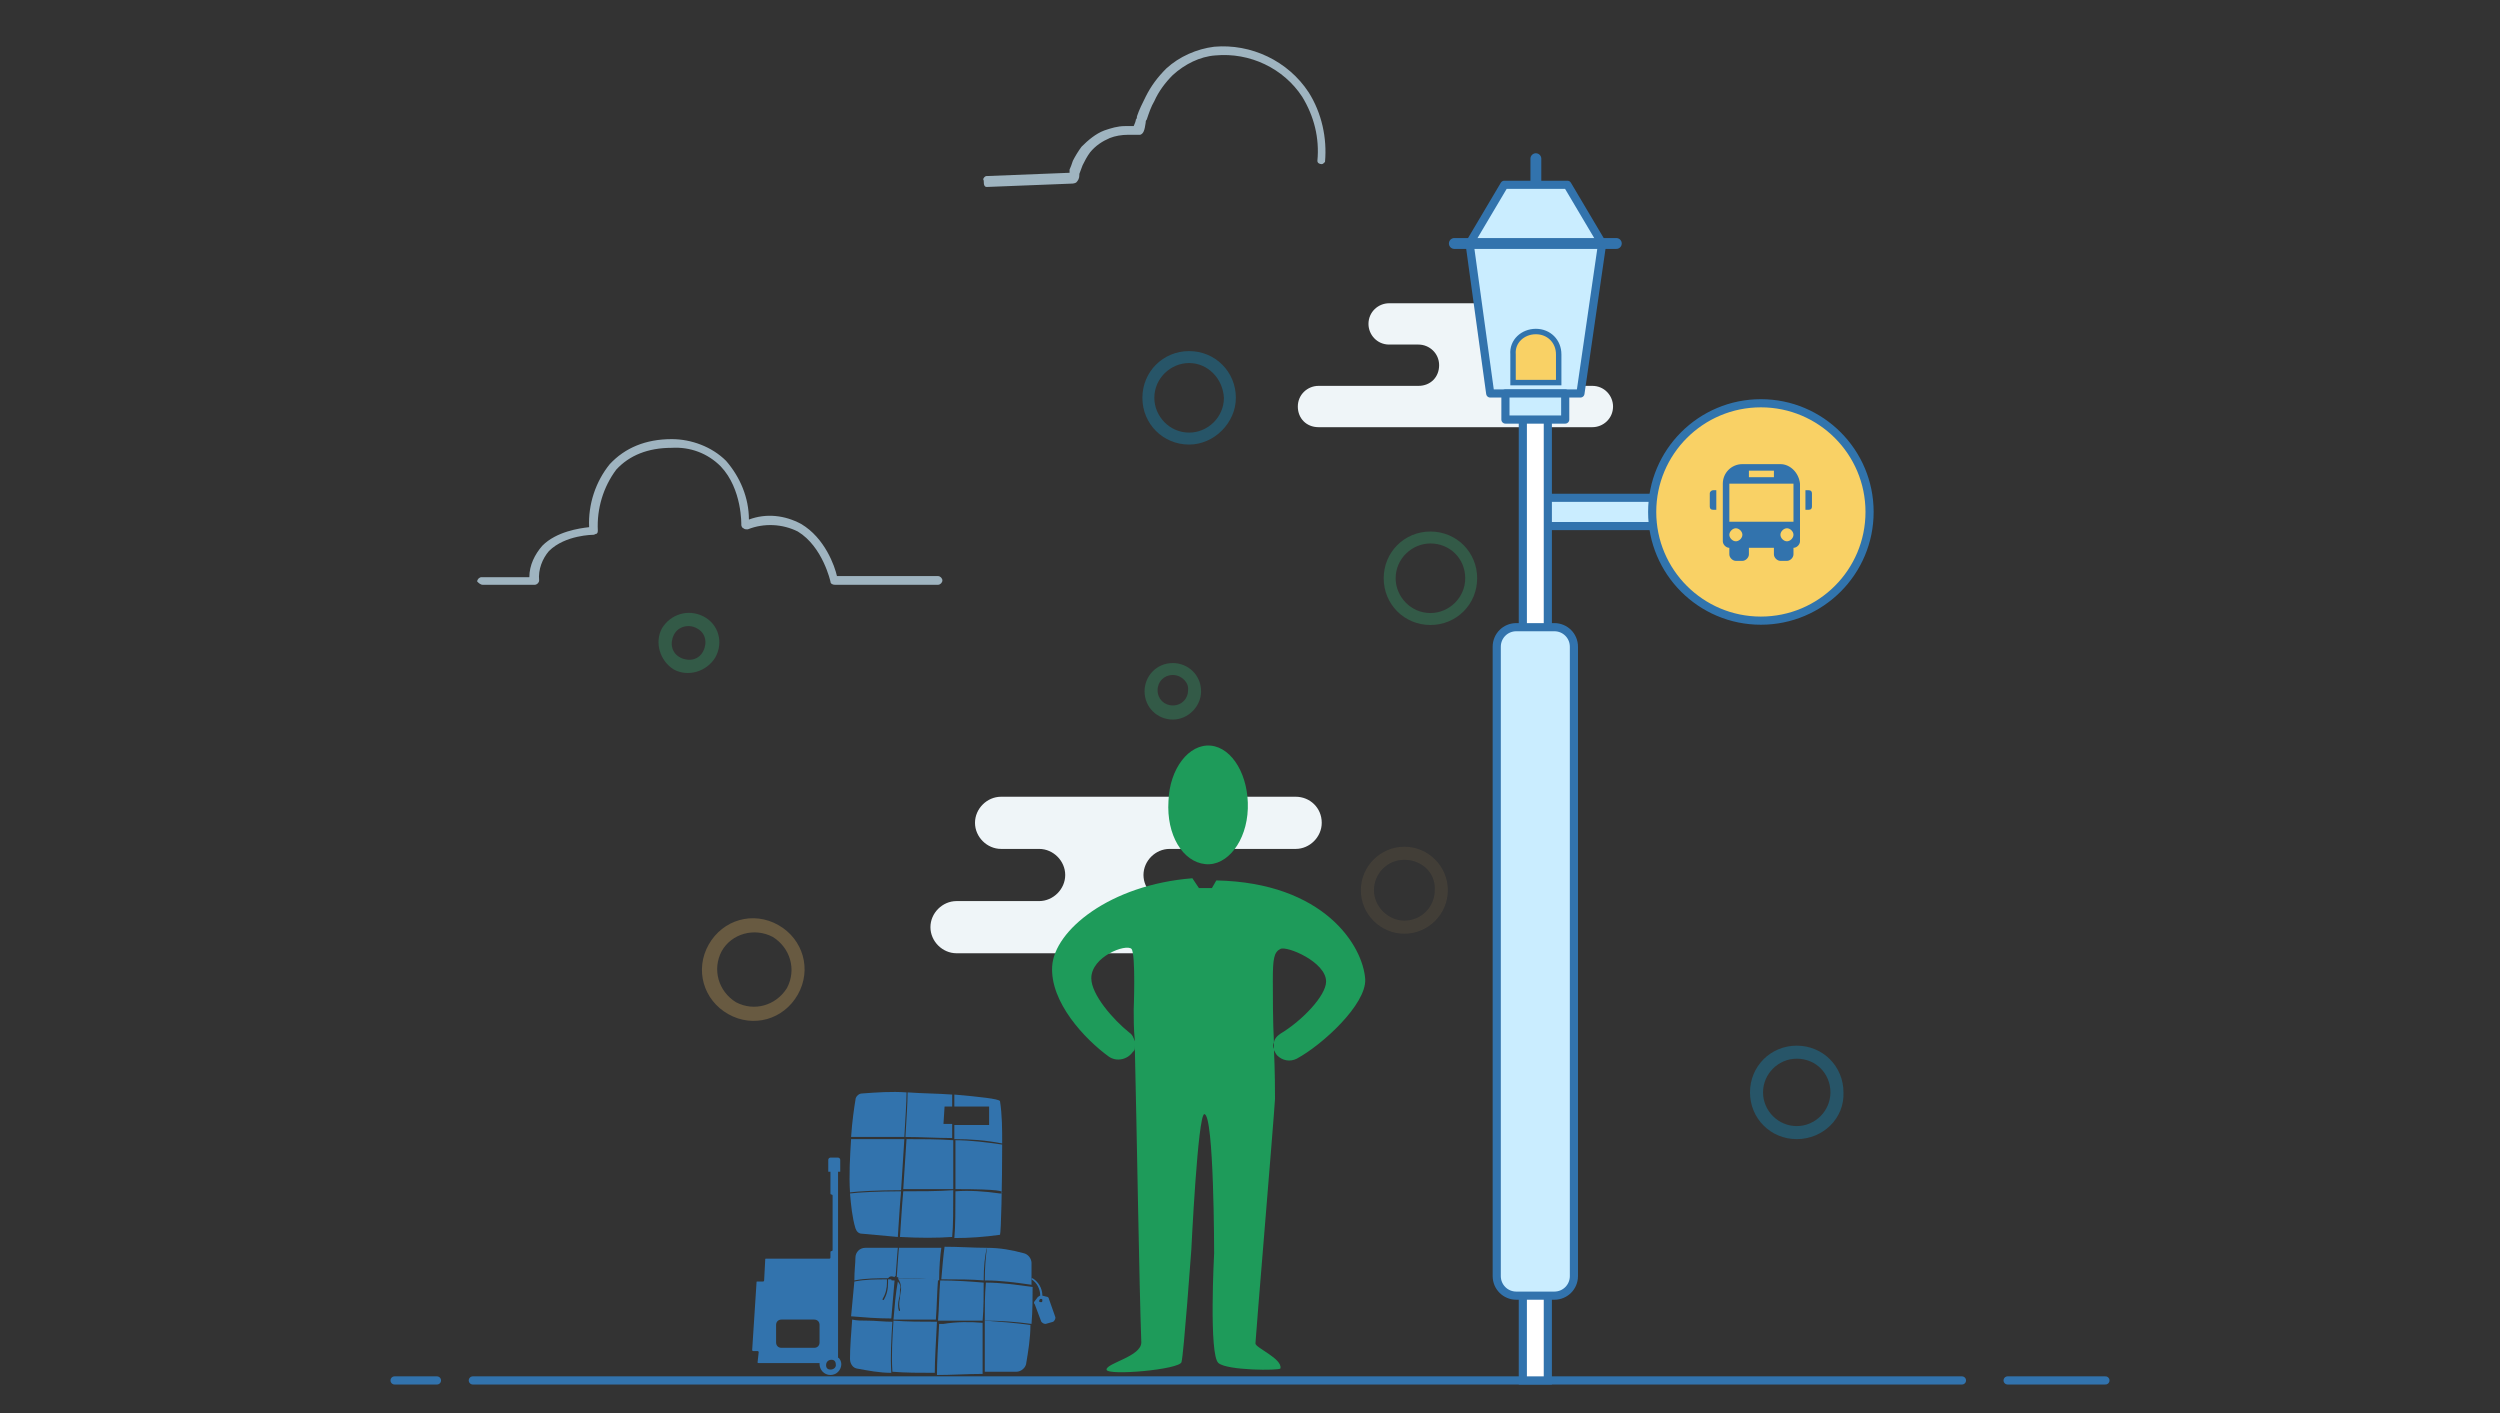 <?xml version="1.0" encoding="utf-8"?>
<!-- Generator: Adobe Illustrator 20.1.0, SVG Export Plug-In . SVG Version: 6.00 Build 0)  -->
<svg version="1.1" id="Layer_1" xmlns="http://www.w3.org/2000/svg" xmlns:xlink="http://www.w3.org/1999/xlink" x="0px" y="0px"
	 viewBox="0 0 230 130" style="enable-background:new 0 0 230 130;" xml:space="preserve">
<rect x="0" y="0" width="230" height="130" fill="#333333" stroke="none"/>
<style type="text/css">
	.st0{fill:none;stroke:#3273AD;stroke-width:0.75;stroke-linecap:round;stroke-linejoin:round;stroke-miterlimit:10;}
	.st1{fill:#3273AD;}
	.st2{fill:#EFF5F8;}
	.st3{opacity:0.7;}
	.st4{fill:#CDEBFC;}
	.st5{opacity:0.3;}
	.st6{fill:#E3B462;}
	.st7{fill:#0AA5E3;}
	.st8{fill:#32B475;}
	.st9{fill:#1E9B5A;}
	.st10{fill:#CAEDFF;stroke:#3273AD;stroke-width:0.75;stroke-linecap:round;stroke-linejoin:round;}
	.st11{fill:#F9D165;stroke:#3174AD;stroke-width:0.75;stroke-miterlimit:10;}
	.st12{fill:#FFFFFF;stroke:#3273AD;stroke-width:0.75;stroke-miterlimit:10;}
	.st13{fill:none;stroke:#3273AD;stroke-linecap:round;stroke-linejoin:round;}
	.st14{fill:#F9D165;stroke:#3174AD;stroke-width:0.5;stroke-miterlimit:10;}
</style>
<title>batch-closed</title>
<g>
	<line class="st0" x1="43.5" y1="127" x2="180.5" y2="127"/>
	<g>
		<path class="st1" d="M94.8,121.9L94.8,121.9c0,1.2-0.2,2.4-0.4,3.6c-0.1,0.4-0.5,0.7-0.9,0.7c-0.9,0-1.9,0-2.9,0c0-0.2,0-1,0-2.1
			c0-0.7,0-1.6,0-2.6C92,121.6,93.4,121.7,94.8,121.9z"/>
		<path class="st1" d="M90.4,121.7c0,0.9,0,1.8,0,2.6c0,1.1,0,1.8,0,2.1l0,0c-1.4,0-2.8,0.1-4.2,0.1c0-1.1,0.1-2.9,0.2-4.7h0.4
			C88,121.6,89.3,121.6,90.4,121.7z"/>
		<path class="st1" d="M86.2,121.6c-0.1,1.9-0.2,3.6-0.2,4.7l0,0c-1.4,0-2.7,0-3.9-0.1l0,0c-0.1-1.6,0-3.1,0.1-4.7
			C83.5,121.6,84.8,121.6,86.2,121.6z"/>
		<path class="st1" d="M82.1,121.6c-0.1,1.6-0.2,3.2-0.1,4.7c-1.1,0-2.1-0.2-3.2-0.4c-0.4-0.1-0.6-0.5-0.6-0.9c0-1,0.1-2.3,0.2-3.6
			c0.4,0.1,0.9,0.1,1.5,0.1C80.5,121.5,81.3,121.6,82.1,121.6z"/>
		<g>
			<path class="st2" d="M119.2,73.3H92.1c-1.3,0-2.4,1.1-2.4,2.4s1.1,2.4,2.4,2.4c0,0,0,0,0,0h3.5c1.3,0,2.4,1.1,2.4,2.4
				c0,1.3-1.1,2.4-2.4,2.4H88c-1.3,0-2.4,1.1-2.4,2.4c0,1.3,1.1,2.4,2.4,2.4c0,0,0,0,0,0H115c1.3,0,2.4-1.1,2.4-2.4
				c0-1.3-1.1-2.4-2.4-2.4h-7.4c-1.3,0-2.4-1.1-2.4-2.4c0-1.3,1.1-2.4,2.4-2.4h11.6c1.3,0,2.4-1.1,2.4-2.4
				C121.6,74.3,120.5,73.3,119.2,73.3C119.2,73.3,119.2,73.3,119.2,73.3z"/>
			<path class="st2" d="M121.3,39.3h25.2c1,0,1.9-0.8,1.9-1.9c0-1-0.8-1.9-1.9-1.9H140c-1,0-1.9-0.8-1.9-1.9c0-1,0.8-1.9,1.9-1.9
				c0,0,0,0,0,0h4.1c1,0.1,1.9-0.7,2-1.8c0.1-1-0.7-1.9-1.8-2c-0.1,0-0.2,0-0.2,0h-16.3c-1,0-1.9,0.8-1.9,1.9c0,1,0.8,1.9,1.9,1.9
				c0,0,0,0,0,0h2.7c1,0,1.9,0.8,1.9,1.9s-0.8,1.9-1.9,1.9c0,0,0,0,0,0h-9.2c-1,0-1.9,0.8-1.9,1.9C119.4,38.5,120.2,39.3,121.3,39.3
				C121.3,39.3,121.3,39.3,121.3,39.3L121.3,39.3z"/>
			<g class="st3">
				<path class="st4" d="M90.8,17.2L90.8,17.2l7.6-0.3c0.2,0,0.4,0,0.6-0.1c0.2-0.2,0.3-0.4,0.3-0.7c0,0,0-0.1,0-0.1
					c0.1-0.3,0.2-0.5,0.3-0.8c0.2-0.4,0.4-0.8,0.7-1.2c0.5-0.6,1.1-1,1.8-1.3c0.5-0.2,1.1-0.3,1.7-0.3c0.2,0,0.4,0,0.6,0
					c0.2,0,0.3,0,0.5,0c0.3-0.1,0.4-0.4,0.5-1.1c0-0.1,0-0.2,0.1-0.3c0.2-0.6,0.4-1.2,0.7-1.7c0.4-0.9,1-1.7,1.7-2.4
					c1.1-1,2.5-1.7,3.9-1.8c3.2-0.3,6.3,1.2,8,3.8c1.1,1.8,1.6,3.8,1.4,5.9c0,0.2,0.2,0.3,0.4,0.3c0.1,0,0.2-0.1,0.3-0.2
					c0.2-2.2-0.3-4.5-1.5-6.4c-1.9-2.9-5.3-4.5-8.7-4.2c-1.6,0.2-3.2,0.9-4.4,2c-0.8,0.8-1.4,1.6-1.9,2.6c-0.3,0.6-0.6,1.2-0.8,1.8
					c0,0.1,0,0.2-0.1,0.3c0,0.1-0.1,0.4-0.2,0.6h-0.1c-0.2,0-0.5,0-0.7,0c-0.7,0-1.3,0.2-1.9,0.4c-0.8,0.3-1.5,0.9-2.1,1.5
					c-0.3,0.4-0.6,0.9-0.8,1.3c-0.1,0.3-0.2,0.6-0.3,0.8c0,0,0,0.1,0,0.2v0.1h-0.1l-7.6,0.3c-0.2,0.1-0.3,0.3-0.2,0.4
					C90.5,17.1,90.6,17.2,90.8,17.2L90.8,17.2z"/>
			</g>
			<g class="st5">
				<g class="st5">
					<path class="st6" d="M129.2,85.9c-2.2,0-4-1.8-4-4c0-2.2,1.8-4,4-4c2.2,0,4,1.8,4,4v0C133.2,84.1,131.4,85.9,129.2,85.9z
						 M129.2,79.1c-1.6,0-2.8,1.3-2.8,2.8s1.3,2.8,2.8,2.8c1.6,0,2.8-1.3,2.8-2.8C132.1,80.3,130.8,79.1,129.2,79.1L129.2,79.1z"/>
				</g>
				<path class="st7" d="M109.4,40.9c-2.4,0-4.3-1.9-4.3-4.3s1.9-4.3,4.3-4.3s4.3,1.9,4.3,4.3C113.7,38.9,111.7,40.9,109.4,40.9
					L109.4,40.9z M109.4,33.4c-1.7,0-3.2,1.4-3.2,3.2c0,1.7,1.4,3.2,3.2,3.2c1.7,0,3.2-1.4,3.2-3.2c0,0,0,0,0,0
					C112.5,34.8,111.1,33.4,109.4,33.4z"/>
				<path class="st8" d="M131.6,57.5c-2.4,0-4.3-1.9-4.3-4.3c0-2.4,1.9-4.3,4.3-4.3c2.4,0,4.3,1.9,4.3,4.3c0,0,0,0,0,0
					C135.9,55.6,134,57.5,131.6,57.5z M131.6,50c-1.7,0-3.2,1.4-3.2,3.2c0,1.7,1.4,3.2,3.2,3.2c1.7,0,3.2-1.4,3.2-3.2
					C134.8,51.4,133.4,50,131.6,50L131.6,50z"/>
				<path class="st8" d="M107.9,66.2c-1.4,0-2.6-1.1-2.6-2.6c0-1.4,1.1-2.6,2.6-2.6c1.4,0,2.6,1.1,2.6,2.6c0,0,0,0,0,0
					C110.5,65,109.3,66.2,107.9,66.2z M107.9,62.1c-0.8,0-1.4,0.6-1.4,1.4c0,0.8,0.6,1.4,1.4,1.4c0.8,0,1.4-0.6,1.4-1.4
					C109.4,62.8,108.7,62.1,107.9,62.1C107.9,62.1,107.9,62.1,107.9,62.1z"/>
			</g>
			<g class="st3">
				<path class="st4" d="M44.4,53.8h4.8c0.2,0,0.4-0.2,0.4-0.4c0,0,0,0,0,0c-0.1-1,0.3-2,0.9-2.7c1.5-1.5,4.1-1.5,4.1-1.5
					c0.1,0,0.2-0.1,0.3-0.1c0.1-0.1,0.1-0.2,0.1-0.3c-0.1-2,0.5-4,1.7-5.6c1.2-1.3,2.9-2,5.1-2c1.7-0.1,3.3,0.5,4.5,1.7
					c2,2.1,1.9,5.4,1.9,5.4c0,0.1,0.1,0.3,0.2,0.3c0.1,0.1,0.2,0.1,0.4,0.1c1.5-0.6,3.2-0.5,4.6,0.2c2.3,1.4,3,4.6,3,4.6
					c0,0.2,0.2,0.3,0.4,0.3h9.5c0.2,0,0.4-0.2,0.4-0.4c0-0.2-0.2-0.4-0.4-0.4H77c-0.2-0.9-1.1-3.5-3.3-4.8c-1.5-0.8-3.2-1-4.8-0.4
					c0-2-0.8-3.9-2.1-5.4c-1.3-1.3-3.2-2-5-2c-2.4,0-4.3,0.8-5.7,2.3c-1.3,1.6-2,3.7-1.9,5.8c-0.9,0.1-3,0.4-4.3,1.7
					c-0.7,0.8-1.2,1.8-1.2,2.9h-4.4c-0.2,0-0.4,0.2-0.4,0.4C44,53.6,44.2,53.8,44.4,53.8L44.4,53.8L44.4,53.8z"/>
			</g>
			<g class="st5">
				<path class="st8" d="M65.8,60.5c-0.8,1.3-2.5,1.8-3.8,1.1c-1.3-0.8-1.8-2.5-1.1-3.8c0.8-1.3,2.4-1.8,3.8-1.1
					C66.1,57.4,66.6,59.1,65.8,60.5C65.8,60.5,65.8,60.5,65.8,60.5z M62,58.4c-0.4,0.8-0.2,1.7,0.6,2.1c0.8,0.4,1.7,0.2,2.1-0.6
					c0.4-0.8,0.2-1.7-0.6-2.1c0,0,0,0,0,0C63.4,57.4,62.4,57.6,62,58.4L62,58.4z"/>
			</g>
			<g class="st5">
				<path class="st6" d="M73.4,91.5c-1.3,2.3-4.1,3.1-6.4,1.8c-2.3-1.3-3.1-4.1-1.8-6.4c1.3-2.3,4.1-3.1,6.4-1.8c0,0,0,0,0,0
					C73.9,86.4,74.7,89.2,73.4,91.5z M66.4,87.5c-0.9,1.7-0.3,3.7,1.3,4.7c1.7,0.9,3.7,0.3,4.7-1.3c0.9-1.7,0.3-3.7-1.3-4.7
					c0,0,0,0,0,0C69.4,85.3,67.3,85.9,66.4,87.5z"/>
			</g>
			<g class="st5">
				<path class="st7" d="M165.3,104.8c-2.4,0-4.3-1.9-4.3-4.3s1.9-4.3,4.3-4.3s4.3,1.9,4.3,4.3C169.7,102.9,167.7,104.8,165.3,104.8
					z M165.3,97.4c-1.7,0-3.1,1.4-3.1,3.1c0,1.7,1.4,3.1,3.1,3.1c1.7,0,3.1-1.4,3.1-3.1C168.4,98.8,167.1,97.4,165.3,97.4
					L165.3,97.4L165.3,97.4z"/>
			</g>
			<path class="st9" d="M96.2,84.8v0.5C96.2,85.2,96.2,85,96.2,84.8z"/>
			<path class="st9" d="M96.2,84.8v0.5C96.2,85.2,96.2,85,96.2,84.8z"/>
			<path class="st9" d="M109.6,85.7L109.6,85.7z"/>
			<path class="st1" d="M92.2,105.3c-1.4-0.2-2.9-0.4-4.3-0.4c0,1.4,0,3,0,4.5c4.2,0,4.3,0.2,4.3,0.3c0,0,0,0.1-0.1,0.1c0,0,0,0,0,0
				l0,0c0,0-0.1,0-0.1,0c-1.4-0.2-2.8-0.3-4.1-0.2c0,1.7,0,3.2-0.1,4.3c1.4,0,2.8-0.1,4.2-0.3C92.1,113.4,92.2,108.9,92.2,105.3
				L92.2,105.3L92.2,105.3z"/>
			<path class="st1" d="M69.2,124.2c0,0.1,0.1,0.1,0.1,0.1h0.4c0.1,0,0.1,0.1,0.1,0.1c0,0,0,0,0,0l-0.1,0.9c0,0.1,0,0.1,0.1,0.1
				c0,0,0,0,0,0h5.6c0,0,0,0,0,0.1c0,0.5,0.4,1,1,1c0,0,0,0,0,0c0.6,0,1-0.5,1-1c0-0.2-0.1-0.5-0.3-0.6v-17.1h0.2v-1.1
				c0-0.1-0.1-0.2-0.2-0.2h0h-0.7c-0.1,0-0.2,0.1-0.2,0.2l0,0v1.1h0.2v2c0,0.1,0.1,0.1,0.1,0.1c0.1,0,0.1,0.1,0.1,0.1v5
				c0,0.1-0.1,0.1-0.1,0.1c-0.1,0-0.1,0.1-0.1,0.1v0.5c0,0.1-0.1,0.1-0.1,0.1h-5.8c-0.1,0-0.1,0-0.1,0.1l-0.1,1.9
				c0,0.1-0.1,0.1-0.1,0.1h-0.5c-0.1,0-0.1,0-0.1,0.1c0,0,0,0,0,0L69.2,124.2z M76,125.6C76,125.6,76,125.6,76,125.6
				c0-0.3,0.2-0.5,0.5-0.5s0.4,0.2,0.4,0.5c0,0.2-0.2,0.4-0.5,0.4C76.2,126,76,125.9,76,125.6z M71.4,121.9c0-0.3,0.2-0.5,0.5-0.5h3
				c0.3,0,0.5,0.2,0.5,0.5v1.6c0,0.3-0.2,0.5-0.5,0.5h-3c-0.3,0-0.5-0.2-0.5-0.5V121.9z"/>
			<path class="st1" d="M82.7,117.6C82.7,117.6,82.7,117.5,82.7,117.6c-0.1-0.1-0.1-0.1-0.1-0.1l-0.1,0c0.1-1.6,0.2-2.7,0.2-2.7l0,0
				c1.2,0,2.5,0,3.9,0c-0.1,0.7-0.2,1.8-0.2,3C85.2,117.6,83.9,117.6,82.7,117.6z"/>
			<path class="st1" d="M82.4,117.4c0,0-0.1,0-0.1,0.1c-0.2-0.1-0.4-0.1-0.5,0c0,0-0.1,0.1-0.1,0.1c-1,0-2.1,0-3.1,0.2
				c0-0.9,0.1-1.6,0.1-2.1c0-0.5,0.4-0.9,0.9-0.9l3,0C82.6,114.8,82.5,115.9,82.4,117.4L82.4,117.4z"/>
			<path class="st1" d="M94.9,117.6C94.9,117.7,94.9,117.7,94.9,117.6c0,0.3,0,0.4,0,0.6c-1.4-0.2-2.8-0.4-4.3-0.4
				c0-1.2,0.1-2.3,0.2-3l0,0c1.2,0,2.3,0.2,3.4,0.5c0.4,0.1,0.7,0.5,0.7,0.9C94.9,116.5,94.9,117,94.9,117.6
				C94.9,117.6,94.9,117.6,94.9,117.6z"/>
			<path class="st1" d="M90.5,117.8c-1.1-0.1-2.4-0.1-3.6-0.1h-0.3c0.1-1.2,0.2-2.3,0.3-3c1.3,0,2.7,0.1,3.9,0.1
				C90.6,115.5,90.5,116.6,90.5,117.8z"/>
			<path class="st1" d="M78.6,117.9c1-0.2,2-0.2,3-0.2c0,0.1,0,0.2,0,0.3c0,0.5-0.1,1-0.4,1.5c0,0,0,0.1,0,0.1h0c0,0,0,0,0.1,0
				c0.3-0.5,0.4-1,0.4-1.6c0-0.1,0-0.2,0-0.3h0.3l0,0c0,0.1,0,0.1,0.2,0.1h0.1c-0.1,1.1-0.2,2.3-0.3,3.5c-1.3,0-2.5-0.1-3.7-0.2
				C78.4,120,78.5,118.9,78.6,117.9L78.6,117.9L78.6,117.9z"/>
			<path class="st1" d="M90.6,121.5c0-1.2,0-2.4,0.1-3.5c1.4,0,2.8,0.2,4.3,0.4l0,0c0,1,0,2.2-0.1,3.4
				C93.4,121.6,92,121.5,90.6,121.5z"/>
			<path class="st1" d="M82.6,117.9c0.2,0.2,0.3,0.5,0.2,0.7c0,0.3,0,0.6-0.1,0.9c-0.1,0.4-0.1,0.8,0,1.1c0,0,0,0,0.1,0h0
				c0,0,0-0.1,0-0.1c-0.1-0.3-0.1-0.7,0-1.1c0-0.3,0.1-0.6,0.1-0.9c0-0.3-0.1-0.6-0.3-0.9l0,0c1.1,0,2.4,0,3.7,0.1
				c-0.1,1.2-0.1,2.4-0.2,3.7c-1.3,0-2.7,0-3.9,0C82.3,120.2,82.4,119,82.6,117.9L82.6,117.9L82.6,117.9z"/>
			<path class="st1" d="M90.5,118c0,1.1,0,2.4-0.1,3.5l-3.7,0h-0.4c0.1-1.2,0.1-2.5,0.2-3.7C87.9,117.8,89.3,117.9,90.5,118z"/>
			<path class="st1" d="M95.7,119.2c-0.1,0-0.1,0.1-0.2,0.1l-0.3,0.4c-0.1,0.1-0.1,0.2,0,0.3l0.6,1.6c0.1,0.1,0.2,0.2,0.4,0.2
				l0.7-0.2c0.1-0.1,0.2-0.2,0.2-0.4l-0.6-1.7c0-0.1-0.1-0.2-0.2-0.2l-0.4-0.1c0-0.7-0.4-1.3-0.9-1.6c0,0,0,0-0.1,0c0,0,0,0.1,0,0.1
				l0,0C95.4,118,95.7,118.6,95.7,119.2z M95.7,119.5C95.7,119.5,95.8,119.5,95.7,119.5L95.7,119.5c0.1,0,0.1,0,0.1,0l0,0
				c0,0,0.1,0,0.1,0.1c0,0.1,0,0.2-0.1,0.2c-0.1,0-0.2,0-0.2-0.1C95.6,119.6,95.7,119.5,95.7,119.5L95.7,119.5z"/>
			<path class="st1" d="M83.1,109.6l-0.1,1.2c-0.1,1.6-0.2,2.8-0.2,3l0,0c1.8,0.1,3.4,0.1,4.8,0c0.1-1,0.1-2.6,0.1-4.3
				C86.3,109.6,84.6,109.6,83.1,109.6z"/>
			<path class="st1" d="M82.9,109.6c-2.1,0-4,0.1-4.7,0.2c0.1,1.1,0.2,2.2,0.5,3.2c0.1,0.3,0.3,0.5,0.6,0.5c1.1,0.1,2.3,0.2,3.3,0.3
				c0-0.2,0.1-1.4,0.2-3L82.9,109.6z"/>
			<path class="st1" d="M83.4,104.8c-0.1,1.5-0.2,3.2-0.3,4.6h2.7h1.9c0-1.5,0-3.1,0-4.5C86.3,104.8,84.8,104.8,83.4,104.8z"/>
			<path class="st1" d="M92.2,105.2c0-1.3,0-2.6-0.2-3.9c-0.1-0.2-1.9-0.4-4.2-0.6c0,0.2,0,0.6,0,1.1H91v1.7h-3.2c0,0.4,0,0.8,0,1.3
				C89.3,104.8,90.7,104.9,92.2,105.2z"/>
			<path class="st1" d="M83.2,104.6c0.1-1.7,0.2-3.2,0.2-4.1c-1.4-0.1-2.7,0-4.1,0.1c-0.3,0-0.6,0.3-0.6,0.6
				c-0.1,0.6-0.3,1.9-0.4,3.4C78.5,104.6,80.6,104.6,83.2,104.6z"/>
			<path class="st1" d="M86.9,101.8h0.7c0-0.5,0-0.9,0-1.1l0,0c-1.3-0.1-2.7-0.1-4.1-0.2c0,0.9-0.1,2.4-0.2,4.1
				c1.4,0,2.9,0.1,4.3,0.1c0-0.4,0-0.9,0-1.3h-0.8L86.9,101.8z"/>
			<path class="st1" d="M83.2,104.8c-2.7,0-4.8,0-4.9,0l0,0c-0.1,1.6-0.2,3.3-0.1,4.9c0.7-0.1,2.6-0.2,4.7-0.2
				C83,108,83.1,106.3,83.2,104.8z"/>
			<path class="st9" d="M110.9,79.5c2,0.2,3.8-2.1,3.9-5.1c0.1-3-1.4-5.6-3.4-5.8c-2-0.2-3.8,2.1-3.9,5.1
				C107.3,76.8,108.8,79.3,110.9,79.5z"/>
			<path class="st9" d="M111.9,81l-0.4,0.7h-1.2l-0.6-0.9c-7.6,0.6-12.7,4.8-12.9,8.1c-0.2,3.3,3,6.7,5.2,8.3
				c0.7,0.5,1.7,0.3,2.2-0.4c0,0,0.1-0.1,0.1-0.1c0.1-0.1,0.1-0.2,0.1-0.4v-0.5c-0.1-0.3-0.2-0.6-0.5-0.8c-1.5-1.2-3.5-3.5-3.5-5
				c0-2,3.2-3.2,3.7-2.7c0.4,0.5,0.2,5.6,0.2,5.6c0,0.8,0,1.8,0.1,2.8c0,0.2,0,0.3,0,0.5c0.2,8.4,0.4,21.7,0.6,27.3
				c0,1.3-3.2,1.9-3.2,2.5s6.8,0,6.9-0.7c0.2-0.7,0.9-10.3,0.9-10.3s0.6-12.5,1.2-12.5c0.9,0,0.9,12.8,0.9,12.8s-0.5,9.4,0.4,10.1
				c0.8,0.7,5.6,0.7,5.7,0.5c0.2-0.9-2.3-1.9-2.3-2.3c0-0.4,1.7-20.7,1.8-22.5c0-0.7,0-2.5-0.1-4.6c-0.1-0.2-0.1-0.4,0-0.6
				c-0.1-2-0.1-4.2-0.1-5.7c0-2,0.1-2.6,0.7-2.9c0.6-0.3,4.2,1.2,4.2,3c0,1.3-2.2,3.6-4.2,4.8c-0.3,0.2-0.6,0.5-0.6,0.9v0.6
				c0.1,0.2,0.2,0.4,0.3,0.5l0,0c0.5,0.5,1.2,0.6,1.8,0.3c2.4-1.3,6.4-5,6.3-7.3C125.4,87,121.8,81.2,111.9,81z"/>
			<path class="st10" d="M142.2,45.8h10.2c0.7,0,1.3,0.6,1.3,1.3l0,0c0,0.7-0.6,1.3-1.3,1.3h-10.2c-0.7,0-1.3-0.6-1.3-1.3l0,0
				C140.9,46.4,141.5,45.8,142.2,45.8z"/>
			<circle class="st11" cx="162" cy="47.1" r="10"/>
			<path class="st1" d="M157.6,45.1h0.3v1.8h-0.3c-0.2,0-0.3-0.1-0.3-0.3v-1.2C157.3,45.2,157.5,45.1,157.6,45.1z M166.4,45.1h-0.3
				v1.8h0.3c0.2,0,0.3-0.1,0.3-0.3v-1.2C166.7,45.2,166.6,45.1,166.4,45.1z M165.6,44.5v5.3c0,0.3-0.3,0.6-0.6,0.6v0.6
				c0,0.3-0.3,0.6-0.6,0.6h-0.6c-0.3,0-0.6-0.3-0.6-0.6v-0.6h-2.3v0.6c0,0.3-0.3,0.6-0.6,0.6h-0.6c-0.3,0-0.6-0.3-0.6-0.6v-0.6
				c-0.3,0-0.6-0.3-0.6-0.6v-5.3c0-1,0.8-1.8,1.8-1.8l0,0h3.5C164.7,42.7,165.5,43.5,165.6,44.5C165.5,44.5,165.5,44.5,165.6,44.5
				L165.6,44.5z M160.9,43.9h2.3v-0.6h-2.3V43.9z M160.3,49.2c0-0.3-0.3-0.6-0.6-0.6s-0.6,0.3-0.6,0.6c0,0.3,0.3,0.6,0.6,0.6l0,0
				C160,49.8,160.3,49.5,160.3,49.2z M165,49.2c0-0.3-0.3-0.6-0.6-0.6s-0.6,0.3-0.6,0.6c0,0.3,0.3,0.6,0.6,0.6l0,0
				C164.7,49.8,165,49.5,165,49.2z M165,44.5h-5.9V48h5.9L165,44.5z"/>
			<rect x="140.1" y="38" class="st12" width="2.3" height="89"/>
			<path class="st10" d="M139.5,57.7h3.5c1,0,1.8,0.8,1.8,1.8v57.9c0,1-0.8,1.8-1.8,1.8h-3.5c-1,0-1.8-0.8-1.8-1.8V59.5
				C137.7,58.5,138.5,57.7,139.5,57.7z"/>
			<line class="st13" x1="141.3" y1="17" x2="141.3" y2="14.6"/>
			<polygon class="st10" points="144.2,17 147.4,22.4 145.4,36.2 137.1,36.2 135.2,22.4 138.4,17 			"/>
			<path class="st14" d="M141.3,30.5L141.3,30.5c1.2,0,2.1,0.9,2.1,2.1v2.6l0,0h-4.2l0,0v-2.6C139.1,31.4,140.1,30.5,141.3,30.5
				C141.2,30.5,141.3,30.5,141.3,30.5z"/>
			<rect x="138.5" y="36.2" class="st10" width="5.5" height="2.4"/>
			<line class="st13" x1="133.8" y1="22.4" x2="148.7" y2="22.4"/>
		</g>
	</g>
	<line class="st0" x1="184.7" y1="127" x2="193.7" y2="127"/>
	<line class="st0" x1="40.2" y1="127" x2="36.3" y2="127"/>
</g>
</svg>

